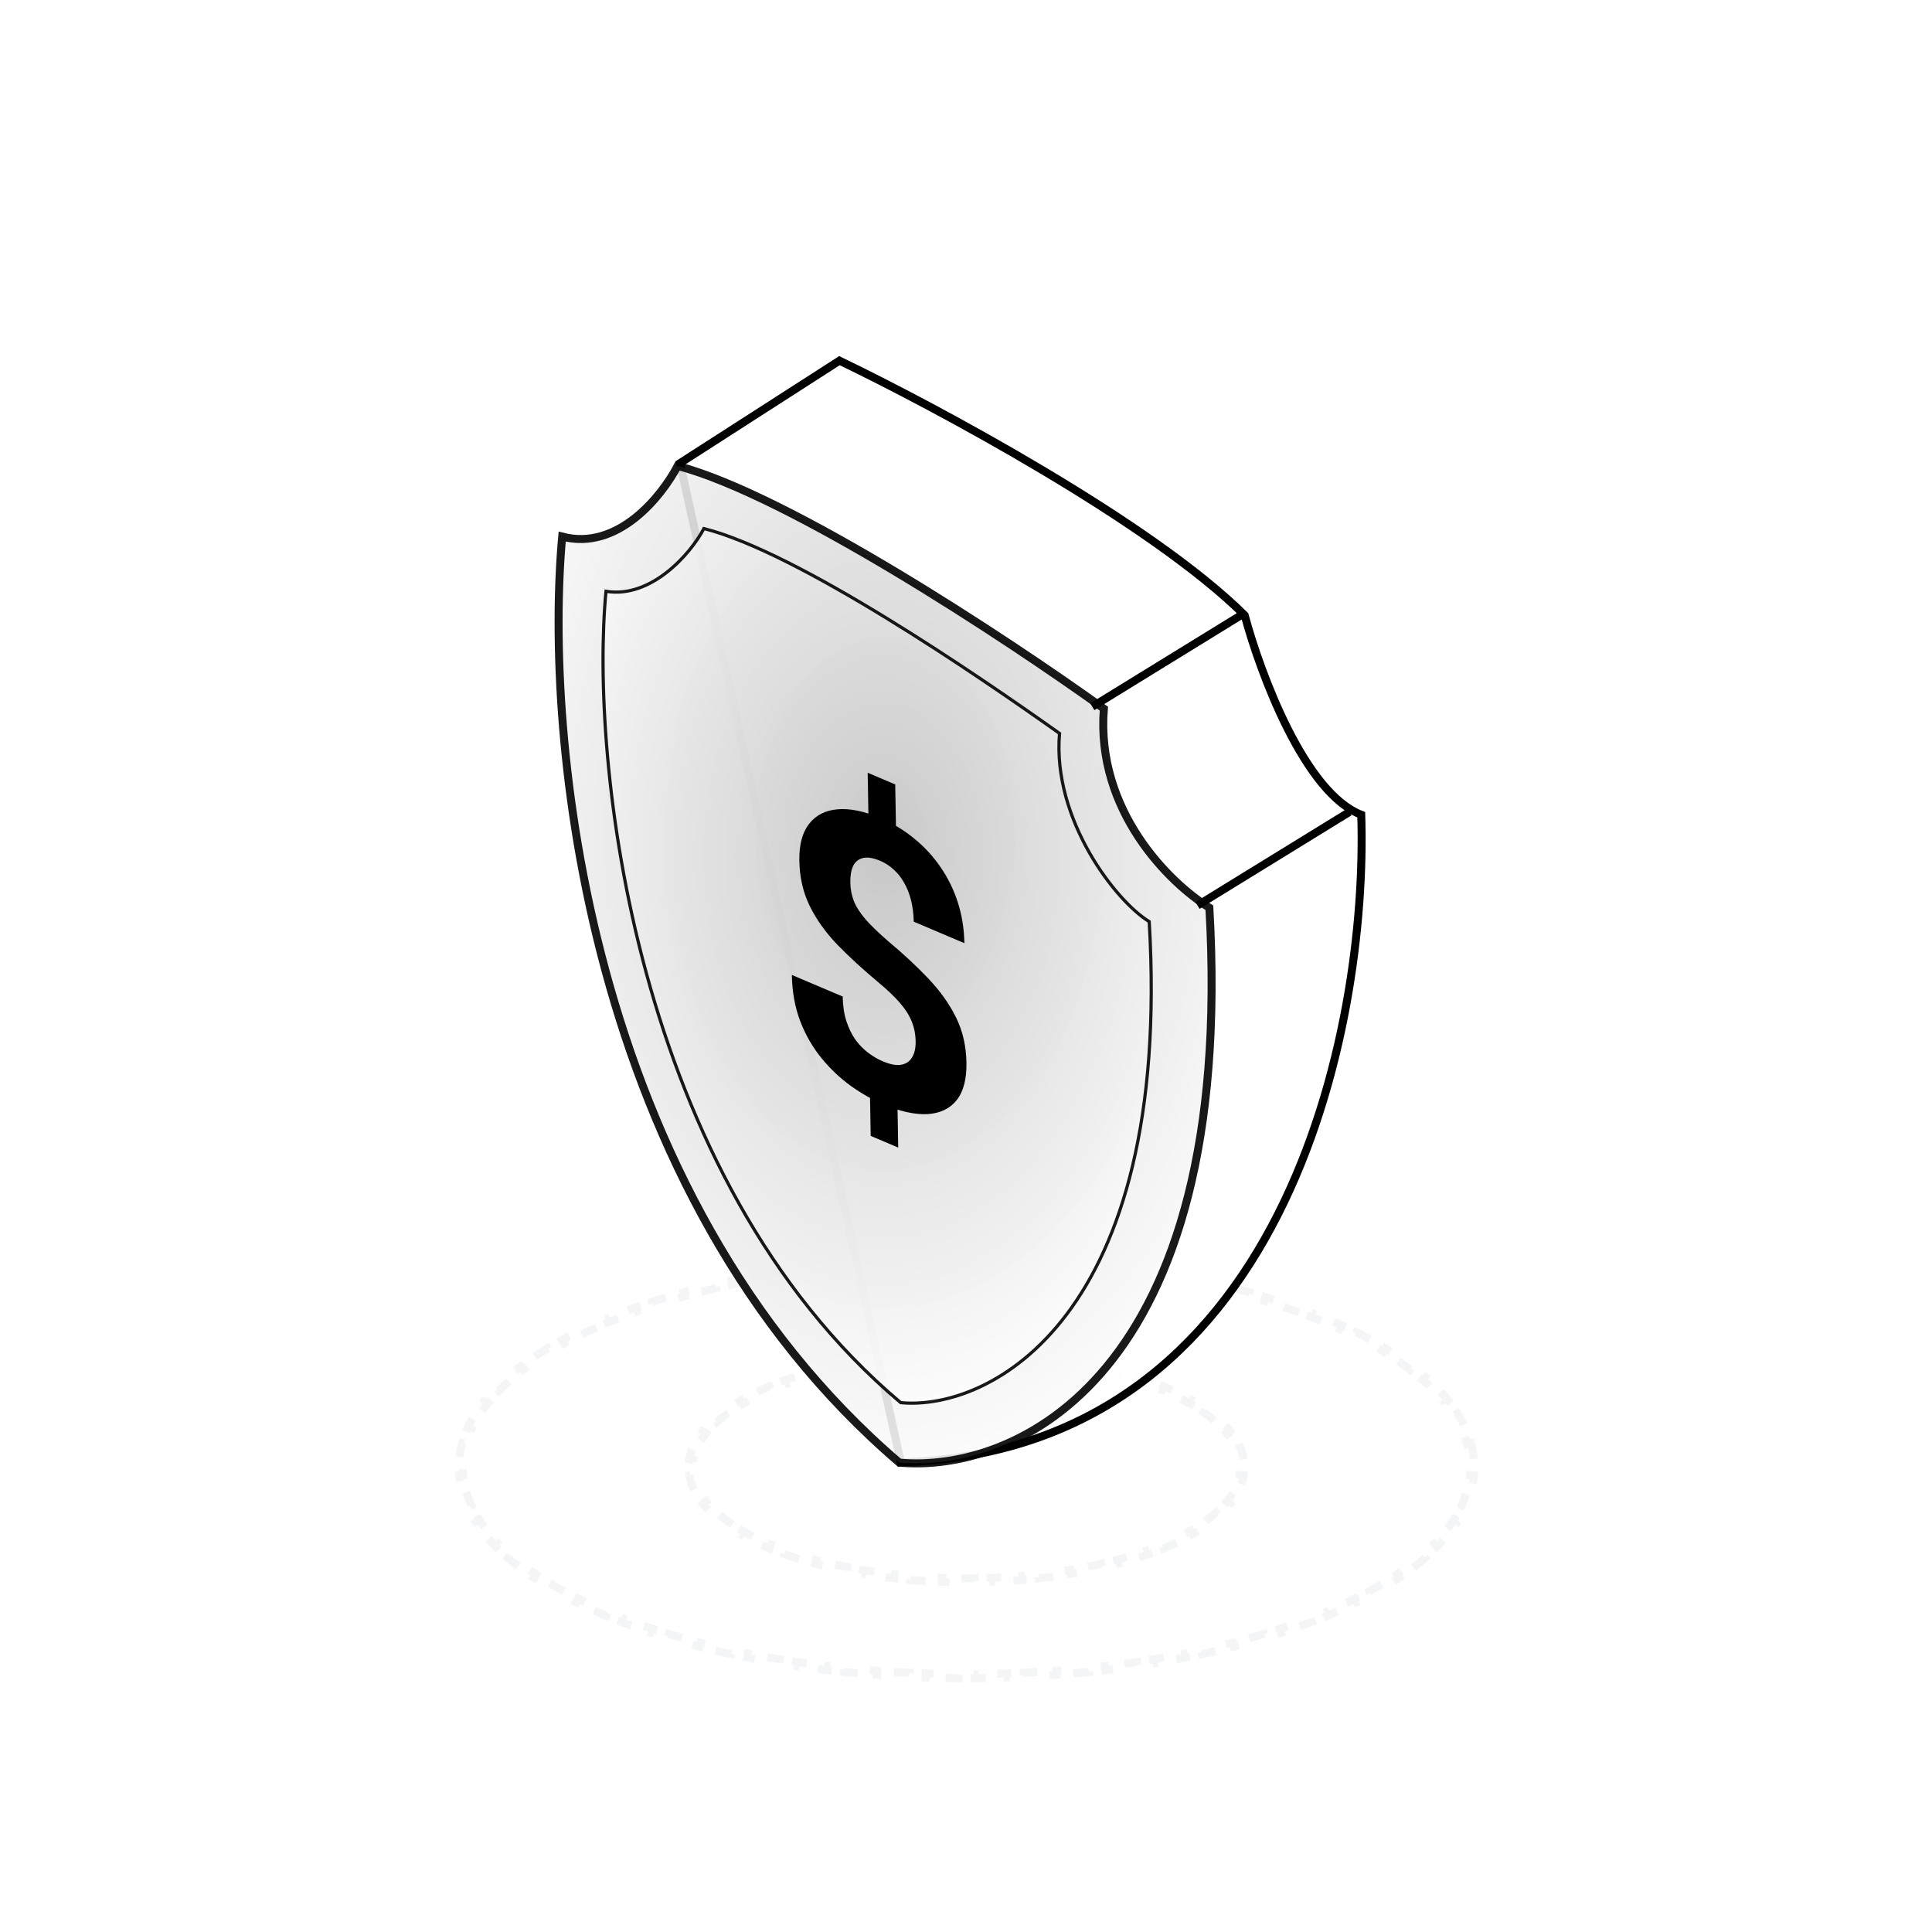 <svg width="121" height="121" viewBox="0 0 121 121" fill="none" xmlns="http://www.w3.org/2000/svg">
<g id="Group 1707481138">
<circle id="Ellipse 3432" cx="60.332" cy="60.7" r="60" fill="white" fill-opacity="0.04"/>
<path id="Ellipse 3453" d="M77.577 90.444C77.731 90.755 77.837 91.074 77.891 91.398L77.645 91.439C77.67 91.592 77.683 91.745 77.683 91.9C77.683 92.055 77.67 92.209 77.645 92.361L77.891 92.402C77.837 92.727 77.731 93.045 77.577 93.356L77.353 93.245C77.219 93.514 77.046 93.779 76.834 94.04L77.028 94.198C76.826 94.446 76.593 94.688 76.329 94.923L76.163 94.737C75.931 94.944 75.675 95.146 75.395 95.343L75.538 95.547C75.274 95.733 74.991 95.913 74.689 96.088L74.563 95.871C74.287 96.031 73.995 96.186 73.688 96.335L73.797 96.56C73.504 96.703 73.197 96.841 72.877 96.975L72.781 96.744C72.483 96.868 72.174 96.987 71.854 97.103L71.939 97.338C71.629 97.449 71.309 97.556 70.981 97.658L70.906 97.42C70.596 97.516 70.276 97.609 69.949 97.697L70.014 97.938C69.695 98.024 69.369 98.106 69.036 98.183L68.979 97.94C68.659 98.014 68.333 98.085 68 98.15L68.049 98.396C67.724 98.46 67.394 98.52 67.059 98.577L67.017 98.33C66.692 98.385 66.363 98.435 66.028 98.481L66.062 98.729C65.733 98.775 65.399 98.816 65.061 98.854L65.034 98.606C64.705 98.642 64.372 98.675 64.036 98.703L64.057 98.952C63.725 98.981 63.391 99.005 63.052 99.025L63.037 98.776C62.707 98.796 62.373 98.811 62.037 98.823L62.046 99.073C61.713 99.085 61.377 99.093 61.038 99.097L61.035 98.847C60.868 98.849 60.701 98.85 60.533 98.85C60.365 98.85 60.197 98.849 60.03 98.847L60.027 99.097C59.689 99.093 59.353 99.085 59.02 99.073L59.029 98.823C58.692 98.811 58.359 98.796 58.028 98.776L58.013 99.025C57.675 99.005 57.34 98.981 57.008 98.952L57.03 98.703C56.693 98.675 56.361 98.642 56.032 98.606L56.004 98.854C55.666 98.816 55.333 98.775 55.003 98.729L55.038 98.481C54.703 98.435 54.373 98.385 54.048 98.33L54.007 98.577C53.672 98.52 53.341 98.46 53.017 98.396L53.065 98.15C52.733 98.085 52.406 98.014 52.086 97.94L52.03 98.183C51.697 98.106 51.37 98.024 51.051 97.938L51.117 97.697C50.789 97.609 50.47 97.516 50.159 97.42L50.085 97.658C49.756 97.556 49.437 97.449 49.127 97.338L49.212 97.103C48.892 96.987 48.583 96.868 48.285 96.744L48.189 96.975C47.869 96.841 47.562 96.703 47.268 96.56L47.378 96.335C47.07 96.186 46.778 96.031 46.502 95.871L46.377 96.088C46.075 95.913 45.791 95.733 45.527 95.547L45.671 95.343C45.391 95.146 45.134 94.944 44.903 94.737L44.736 94.923C44.473 94.688 44.239 94.446 44.037 94.198L44.231 94.04C44.019 93.779 43.846 93.514 43.713 93.245L43.489 93.356C43.334 93.045 43.228 92.727 43.174 92.402L43.421 92.361C43.396 92.209 43.383 92.055 43.383 91.9C43.383 91.745 43.396 91.592 43.421 91.439L43.174 91.398C43.228 91.074 43.334 90.755 43.489 90.444L43.713 90.555C43.846 90.287 44.019 90.021 44.231 89.76L44.037 89.603C44.239 89.355 44.473 89.112 44.736 88.877L44.903 89.064C45.134 88.857 45.391 88.654 45.671 88.458L45.527 88.253C45.791 88.067 46.075 87.887 46.377 87.712L46.502 87.929C46.778 87.769 47.07 87.615 47.378 87.465L47.268 87.24C47.562 87.097 47.869 86.959 48.189 86.826L48.285 87.057C48.583 86.933 48.892 86.813 49.212 86.698L49.127 86.463C49.437 86.351 49.756 86.244 50.085 86.142L50.159 86.381C50.47 86.284 50.789 86.192 51.117 86.103L51.051 85.862C51.37 85.776 51.697 85.694 52.03 85.617L52.086 85.861C52.406 85.786 52.733 85.716 53.065 85.65L53.017 85.405C53.341 85.34 53.672 85.28 54.007 85.224L54.048 85.47C54.373 85.416 54.703 85.365 55.038 85.319L55.003 85.071C55.333 85.026 55.666 84.984 56.004 84.947L56.032 85.195C56.361 85.158 56.693 85.126 57.03 85.097L57.008 84.848C57.34 84.82 57.675 84.795 58.013 84.775L58.028 85.025C58.359 85.005 58.692 84.989 59.029 84.977L59.02 84.727C59.353 84.715 59.689 84.707 60.027 84.703L60.03 84.953C60.197 84.951 60.365 84.95 60.533 84.95C60.701 84.95 60.868 84.951 61.035 84.953L61.038 84.703C61.377 84.707 61.713 84.715 62.046 84.727L62.037 84.977C62.373 84.989 62.707 85.005 63.037 85.025L63.052 84.775C63.391 84.795 63.725 84.82 64.057 84.848L64.036 85.097C64.372 85.126 64.705 85.158 65.034 85.195L65.061 84.947C65.399 84.984 65.733 85.026 66.062 85.071L66.028 85.319C66.363 85.365 66.692 85.416 67.017 85.47L67.059 85.224C67.394 85.28 67.724 85.34 68.049 85.405L68 85.65C68.333 85.716 68.659 85.786 68.979 85.861L69.036 85.617C69.369 85.694 69.695 85.776 70.014 85.862L69.949 86.103C70.276 86.192 70.596 86.284 70.906 86.381L70.981 86.142C71.309 86.244 71.629 86.351 71.939 86.463L71.854 86.698C72.174 86.813 72.483 86.933 72.781 87.057L72.877 86.826C73.197 86.959 73.504 87.097 73.797 87.24L73.688 87.465C73.995 87.615 74.287 87.769 74.563 87.929L74.689 87.712C74.991 87.887 75.274 88.067 75.538 88.253L75.395 88.458C75.675 88.654 75.931 88.857 76.163 89.064L76.329 88.877C76.593 89.112 76.826 89.355 77.028 89.603L76.834 89.76C77.046 90.021 77.219 90.287 77.353 90.555L77.577 90.444Z" stroke="#F4F5F6" stroke-width="0.5" stroke-dasharray="1 1"/>
<path id="Ellipse 3454" d="M92.127 90.383C92.218 90.715 92.28 91.05 92.311 91.388L92.062 91.411C92.077 91.573 92.084 91.736 92.084 91.9C92.084 92.064 92.077 92.227 92.062 92.389L92.311 92.412C92.28 92.751 92.218 93.086 92.127 93.417L91.886 93.351C91.8 93.661 91.687 93.969 91.548 94.274L91.775 94.378C91.636 94.681 91.472 94.981 91.284 95.277L91.073 95.143C90.901 95.414 90.707 95.683 90.493 95.948L90.687 96.105C90.478 96.364 90.25 96.618 90.004 96.869L89.826 96.694C89.597 96.927 89.353 97.157 89.093 97.384L89.257 97.573C89.006 97.791 88.74 98.007 88.462 98.219L88.31 98.02C88.049 98.218 87.775 98.414 87.49 98.606L87.629 98.814C87.353 99 87.065 99.184 86.766 99.364L86.637 99.15C86.354 99.321 86.061 99.49 85.758 99.655L85.878 99.874C85.584 100.035 85.281 100.193 84.969 100.348L84.858 100.125C84.56 100.273 84.254 100.419 83.94 100.562L84.043 100.789C83.738 100.928 83.425 101.065 83.106 101.198L83.009 100.968C82.701 101.097 82.387 101.223 82.067 101.346L82.157 101.579C81.843 101.7 81.523 101.819 81.197 101.934L81.114 101.699C80.798 101.811 80.477 101.92 80.15 102.027L80.228 102.265C79.907 102.37 79.581 102.473 79.25 102.573L79.178 102.334C78.855 102.431 78.528 102.526 78.197 102.619L78.264 102.86C77.939 102.951 77.61 103.039 77.277 103.125L77.215 102.883C76.889 102.966 76.559 103.048 76.226 103.127L76.284 103.37C75.954 103.448 75.621 103.524 75.284 103.597L75.231 103.353C74.901 103.425 74.567 103.495 74.23 103.562L74.279 103.807C73.948 103.873 73.613 103.937 73.275 103.998L73.231 103.752C72.899 103.812 72.564 103.87 72.226 103.926L72.267 104.173C71.932 104.228 71.594 104.281 71.253 104.332L71.216 104.084C70.882 104.134 70.545 104.181 70.206 104.226L70.239 104.474C69.903 104.519 69.565 104.561 69.224 104.601L69.195 104.353C68.859 104.393 68.52 104.43 68.179 104.465L68.205 104.714C67.867 104.748 67.527 104.781 67.185 104.811L67.163 104.562C66.826 104.592 66.487 104.619 66.147 104.645L66.165 104.894C65.826 104.919 65.485 104.942 65.142 104.963L65.127 104.713C64.789 104.733 64.449 104.752 64.108 104.767L64.12 105.017C63.78 105.033 63.44 105.047 63.097 105.058L63.089 104.808C62.749 104.819 62.408 104.828 62.066 104.835L62.071 105.085C61.732 105.092 61.391 105.096 61.049 105.099L61.047 104.849C60.876 104.85 60.706 104.85 60.534 104.85C60.363 104.85 60.192 104.85 60.022 104.849L60.02 105.099C59.678 105.096 59.337 105.092 58.998 105.085L59.002 104.835C58.66 104.828 58.319 104.819 57.98 104.808L57.972 105.058C57.629 105.047 57.288 105.033 56.949 105.017L56.961 104.767C56.619 104.752 56.28 104.733 55.942 104.713L55.927 104.963C55.584 104.942 55.243 104.919 54.903 104.894L54.922 104.645C54.581 104.619 54.242 104.592 53.906 104.562L53.884 104.811C53.542 104.781 53.202 104.748 52.864 104.714L52.89 104.465C52.549 104.43 52.21 104.393 51.874 104.353L51.844 104.601C51.504 104.561 51.166 104.519 50.83 104.474L50.863 104.226C50.523 104.181 50.187 104.134 49.852 104.084L49.816 104.332C49.475 104.281 49.137 104.228 48.802 104.173L48.843 103.926C48.505 103.87 48.17 103.812 47.838 103.752L47.794 103.998C47.456 103.937 47.121 103.873 46.79 103.807L46.839 103.562C46.502 103.495 46.168 103.425 45.837 103.353L45.784 103.597C45.447 103.524 45.114 103.448 44.785 103.37L44.843 103.127C44.509 103.048 44.18 102.966 43.854 102.883L43.792 103.125C43.459 103.039 43.13 102.951 42.805 102.86L42.872 102.619C42.54 102.526 42.213 102.431 41.891 102.334L41.819 102.573C41.488 102.473 41.162 102.37 40.841 102.265L40.919 102.027C40.592 101.92 40.271 101.811 39.955 101.699L39.871 101.934C39.546 101.819 39.226 101.7 38.912 101.579L39.002 101.346C38.681 101.223 38.367 101.097 38.06 100.968L37.963 101.198C37.644 101.065 37.331 100.928 37.025 100.789L37.129 100.562C36.815 100.419 36.509 100.273 36.211 100.125L36.099 100.348C35.788 100.193 35.485 100.035 35.191 99.874L35.31 99.655C35.008 99.49 34.715 99.321 34.432 99.15L34.302 99.364C34.004 99.184 33.716 99 33.439 98.814L33.579 98.606C33.293 98.414 33.02 98.218 32.759 98.02L32.607 98.219C32.328 98.007 32.063 97.791 31.812 97.573L31.976 97.384C31.716 97.157 31.471 96.927 31.243 96.694L31.064 96.869C30.819 96.618 30.591 96.364 30.382 96.105L30.576 95.948C30.362 95.683 30.168 95.414 29.995 95.143L29.784 95.277C29.596 94.981 29.433 94.681 29.294 94.378L29.521 94.274C29.381 93.969 29.269 93.661 29.183 93.351L28.942 93.417C28.851 93.086 28.789 92.751 28.758 92.412L29.007 92.389C28.992 92.227 28.984 92.064 28.984 91.9C28.984 91.736 28.992 91.573 29.007 91.411L28.758 91.388C28.789 91.05 28.851 90.715 28.942 90.383L29.183 90.449C29.269 90.139 29.381 89.831 29.521 89.527L29.294 89.423C29.433 89.119 29.596 88.819 29.784 88.523L29.995 88.658C30.168 88.386 30.362 88.118 30.576 87.853L30.382 87.695C30.591 87.437 30.819 87.182 31.064 86.931L31.243 87.106C31.471 86.873 31.716 86.643 31.976 86.416L31.812 86.228C32.063 86.009 32.328 85.794 32.607 85.582L32.759 85.781C33.02 85.582 33.293 85.387 33.579 85.194L33.439 84.987C33.716 84.8 34.004 84.617 34.302 84.436L34.432 84.65C34.715 84.479 35.008 84.311 35.31 84.145L35.191 83.926C35.485 83.765 35.788 83.607 36.099 83.452L36.211 83.676C36.509 83.527 36.815 83.382 37.129 83.239L37.025 83.011C37.331 82.872 37.644 82.736 37.963 82.602L38.06 82.833C38.367 82.704 38.681 82.578 39.002 82.454L38.912 82.221C39.226 82.1 39.546 81.982 39.871 81.866L39.955 82.102C40.271 81.99 40.592 81.88 40.919 81.773L40.841 81.535C41.162 81.43 41.488 81.328 41.819 81.227L41.891 81.467C42.213 81.369 42.54 81.274 42.872 81.181L42.805 80.941C43.13 80.85 43.459 80.761 43.792 80.676L43.854 80.918C44.18 80.834 44.509 80.752 44.843 80.674L44.785 80.43C45.114 80.352 45.447 80.276 45.784 80.203L45.837 80.447C46.168 80.375 46.502 80.306 46.839 80.239L46.79 79.993C47.121 79.927 47.456 79.864 47.794 79.802L47.838 80.048C48.17 79.988 48.505 79.93 48.843 79.874L48.802 79.628C49.137 79.572 49.475 79.519 49.816 79.469L49.852 79.716C50.187 79.666 50.523 79.619 50.863 79.574L50.83 79.326C51.166 79.281 51.504 79.239 51.844 79.199L51.874 79.447C52.21 79.408 52.549 79.371 52.89 79.335L52.864 79.087C53.202 79.052 53.542 79.019 53.884 78.989L53.906 79.238C54.242 79.209 54.581 79.181 54.922 79.156L54.903 78.906C55.243 78.881 55.584 78.858 55.927 78.838L55.942 79.087C56.28 79.067 56.619 79.049 56.961 79.033L56.949 78.783C57.288 78.767 57.629 78.754 57.972 78.742L57.98 78.992C58.319 78.981 58.66 78.972 59.002 78.965L58.998 78.715C59.337 78.709 59.678 78.704 60.02 78.702L60.022 78.952C60.192 78.951 60.363 78.95 60.534 78.95C60.706 78.95 60.876 78.951 61.047 78.952L61.049 78.702C61.391 78.704 61.732 78.709 62.071 78.715L62.066 78.965C62.408 78.972 62.749 78.981 63.089 78.992L63.097 78.742C63.44 78.754 63.78 78.767 64.12 78.783L64.108 79.033C64.449 79.049 64.789 79.067 65.127 79.087L65.142 78.838C65.485 78.858 65.826 78.881 66.165 78.906L66.147 79.156C66.488 79.181 66.826 79.209 67.163 79.238L67.185 78.989C67.527 79.019 67.867 79.052 68.205 79.087L68.179 79.335C68.52 79.371 68.859 79.408 69.195 79.447L69.224 79.199C69.565 79.239 69.903 79.281 70.239 79.326L70.206 79.574C70.545 79.619 70.882 79.666 71.216 79.716L71.253 79.469C71.594 79.519 71.932 79.572 72.267 79.628L72.226 79.874C72.564 79.93 72.899 79.988 73.231 80.048L73.275 79.802C73.613 79.864 73.948 79.927 74.279 79.993L74.23 80.239C74.567 80.306 74.901 80.375 75.231 80.447L75.284 80.203C75.621 80.276 75.954 80.352 76.284 80.43L76.226 80.674C76.559 80.752 76.889 80.834 77.215 80.918L77.277 80.676C77.61 80.761 77.939 80.85 78.264 80.941L78.197 81.181C78.528 81.274 78.855 81.369 79.178 81.467L79.25 81.227C79.581 81.328 79.907 81.43 80.228 81.535L80.15 81.773C80.477 81.88 80.798 81.99 81.114 82.102L81.197 81.866C81.523 81.982 81.843 82.1 82.157 82.221L82.067 82.454C82.387 82.578 82.701 82.704 83.009 82.833L83.106 82.602C83.425 82.736 83.738 82.872 84.043 83.011L83.94 83.239C84.254 83.382 84.56 83.527 84.858 83.676L84.969 83.452C85.281 83.607 85.584 83.765 85.878 83.926L85.758 84.145C86.061 84.311 86.354 84.479 86.637 84.65L86.766 84.436C87.065 84.617 87.353 84.8 87.629 84.987L87.49 85.194C87.775 85.387 88.049 85.582 88.31 85.781L88.462 85.582C88.74 85.794 89.006 86.009 89.257 86.228L89.093 86.416C89.353 86.643 89.597 86.873 89.826 87.106L90.004 86.931C90.25 87.182 90.478 87.437 90.687 87.695L90.493 87.853C90.707 88.118 90.901 88.386 91.073 88.658L91.284 88.523C91.472 88.819 91.636 89.119 91.775 89.423L91.548 89.527C91.687 89.831 91.8 90.139 91.886 90.45L92.127 90.383Z" stroke="#F4F5F6" stroke-width="0.5" stroke-dasharray="1 1"/>
<g id="Ellipse 3438" filter="url(#filter0_f_7838_10298)">
<circle cx="61.134" cy="60.7" r="19.2" fill="white" fill-opacity="0.8"/>
</g>
<g id="Group 1707481415">
<path id="Vector 2207" d="M56.417 91.588L42.59 29.005L52.575 22.587C55.628 24.057 60.495 26.586 65.331 29.47C70.213 32.381 75.044 35.642 77.954 38.535C78.45 40.379 79.4 43.177 80.663 45.674C81.303 46.937 82.026 48.13 82.817 49.086C83.559 49.981 84.375 50.686 85.254 51.028C85.472 57.709 84.288 67.668 80.041 76.047C75.789 84.436 68.478 91.227 56.417 91.588Z" fill="white" fill-opacity="0.9" stroke="black" stroke-width="0.5"/>
<path id="Vector 2206" opacity="0.9" d="M56.321 91.602C46.453 83.158 40.878 71.704 37.921 60.795C35.006 50.039 34.643 39.832 35.21 33.607C36.955 34.068 38.519 33.428 39.756 32.452C40.985 31.484 41.919 30.166 42.441 29.18C45.913 30.099 51.033 32.781 56.072 35.801C61.131 38.833 66.079 42.187 69.134 44.381C68.626 50.786 73.251 55.305 75.742 56.851C76.592 71.669 73.491 80.528 69.312 85.59C65.153 90.628 59.902 91.934 56.321 91.602Z" fill="url(#paint0_radial_7838_10298)" stroke="black" stroke-width="0.5"/>
<path id="Vector 2209" opacity="0.9" d="M56.41 87.847C47.995 80.762 43.125 70.638 40.487 60.978C37.865 51.375 37.452 42.242 37.953 37.031C39.354 37.269 40.678 36.687 41.75 35.852C42.819 35.019 43.653 33.925 44.085 33.103C47.047 33.854 51.311 36.135 55.49 38.695C59.677 41.259 63.767 44.096 66.358 45.933C66.125 48.634 67.014 51.27 68.217 53.384C69.41 55.48 70.92 57.077 71.974 57.72C72.709 70.165 70.189 77.834 66.802 82.32C63.423 86.797 59.176 88.11 56.41 87.847Z" fill="url(#paint1_radial_7838_10298)" stroke="black" stroke-width="0.2"/>
<path id="$" d="M56.067 49.129L56.129 52.67L54.404 51.938L54.343 48.397L56.067 49.129ZM56.199 68.643L56.255 71.872L54.531 71.141L54.475 67.911L56.199 68.643ZM57.346 65.222C57.338 64.765 57.254 64.344 57.093 63.959C56.941 63.576 56.692 63.189 56.349 62.797C56.013 62.408 55.56 61.977 54.988 61.504C54.023 60.697 53.172 59.915 52.435 59.157C51.705 58.395 51.132 57.591 50.715 56.747C50.297 55.895 50.08 54.948 50.062 53.908C50.044 52.915 50.247 52.147 50.669 51.603C51.091 51.06 51.681 50.754 52.441 50.688C53.208 50.616 54.103 50.797 55.127 51.232C55.908 51.563 56.618 51.992 57.256 52.517C57.894 53.034 58.445 53.633 58.911 54.316C59.376 54.99 59.736 55.727 59.992 56.526C60.247 57.325 60.382 58.173 60.398 59.07L57.226 57.723C57.218 57.243 57.162 56.799 57.06 56.39C56.958 55.981 56.812 55.614 56.624 55.287C56.443 54.964 56.226 54.689 55.973 54.463C55.721 54.228 55.443 54.047 55.141 53.919C54.692 53.728 54.325 53.668 54.041 53.738C53.757 53.808 53.551 53.979 53.425 54.251C53.305 54.518 53.249 54.859 53.256 55.276C53.263 55.684 53.336 56.068 53.474 56.428C53.619 56.792 53.863 57.174 54.206 57.574C54.55 57.966 55.018 58.419 55.612 58.933C56.577 59.74 57.425 60.529 58.155 61.299C58.885 62.07 59.459 62.877 59.876 63.722C60.293 64.566 60.51 65.508 60.528 66.549C60.546 67.581 60.341 68.368 59.911 68.908C59.482 69.441 58.873 69.73 58.084 69.777C57.294 69.815 56.377 69.612 55.33 69.168C54.653 68.88 53.977 68.498 53.303 68.022C52.629 67.537 52.015 66.959 51.462 66.287C50.91 65.615 50.465 64.847 50.128 63.981C49.791 63.107 49.613 62.134 49.594 61.061L52.777 62.412C52.787 62.997 52.866 63.514 53.013 63.966C53.159 64.41 53.349 64.796 53.581 65.125C53.821 65.449 54.089 65.722 54.386 65.943C54.682 66.164 54.981 66.339 55.283 66.467C55.755 66.667 56.14 66.739 56.439 66.683C56.745 66.631 56.973 66.477 57.122 66.223C57.278 65.963 57.353 65.63 57.346 65.222Z" fill="black"/>
<path id="Vector 2208" d="M68.41 44.263L77.927 38.406M74.998 56.707L84.515 50.851" stroke="black" stroke-width="0.5"/>
</g>
</g>
<defs>
<filter id="filter0_f_7838_10298" x="1.934" y="1.5" width="118.398" height="118.4" filterUnits="userSpaceOnUse" color-interpolation-filters="sRGB">
<feFlood flood-opacity="0" result="BackgroundImageFix"/>
<feBlend mode="normal" in="SourceGraphic" in2="BackgroundImageFix" result="shape"/>
<feGaussianBlur stdDeviation="20" result="effect1_foregroundBlur_7838_10298"/>
</filter>
<radialGradient id="paint0_radial_7838_10298" cx="0" cy="0" r="1" gradientUnits="userSpaceOnUse" gradientTransform="translate(55.434 52.314) rotate(90) scale(42.458 27.894)">
<stop stop-color="#C8C8C8"/>
<stop offset="1" stop-color="white"/>
</radialGradient>
<radialGradient id="paint1_radial_7838_10298" cx="0" cy="0" r="1" gradientUnits="userSpaceOnUse" gradientTransform="translate(55.23 53.607) rotate(90) scale(35.514 23.676)">
<stop stop-color="#C8C8C8"/>
<stop offset="1" stop-color="white"/>
</radialGradient>
</defs>
</svg>
